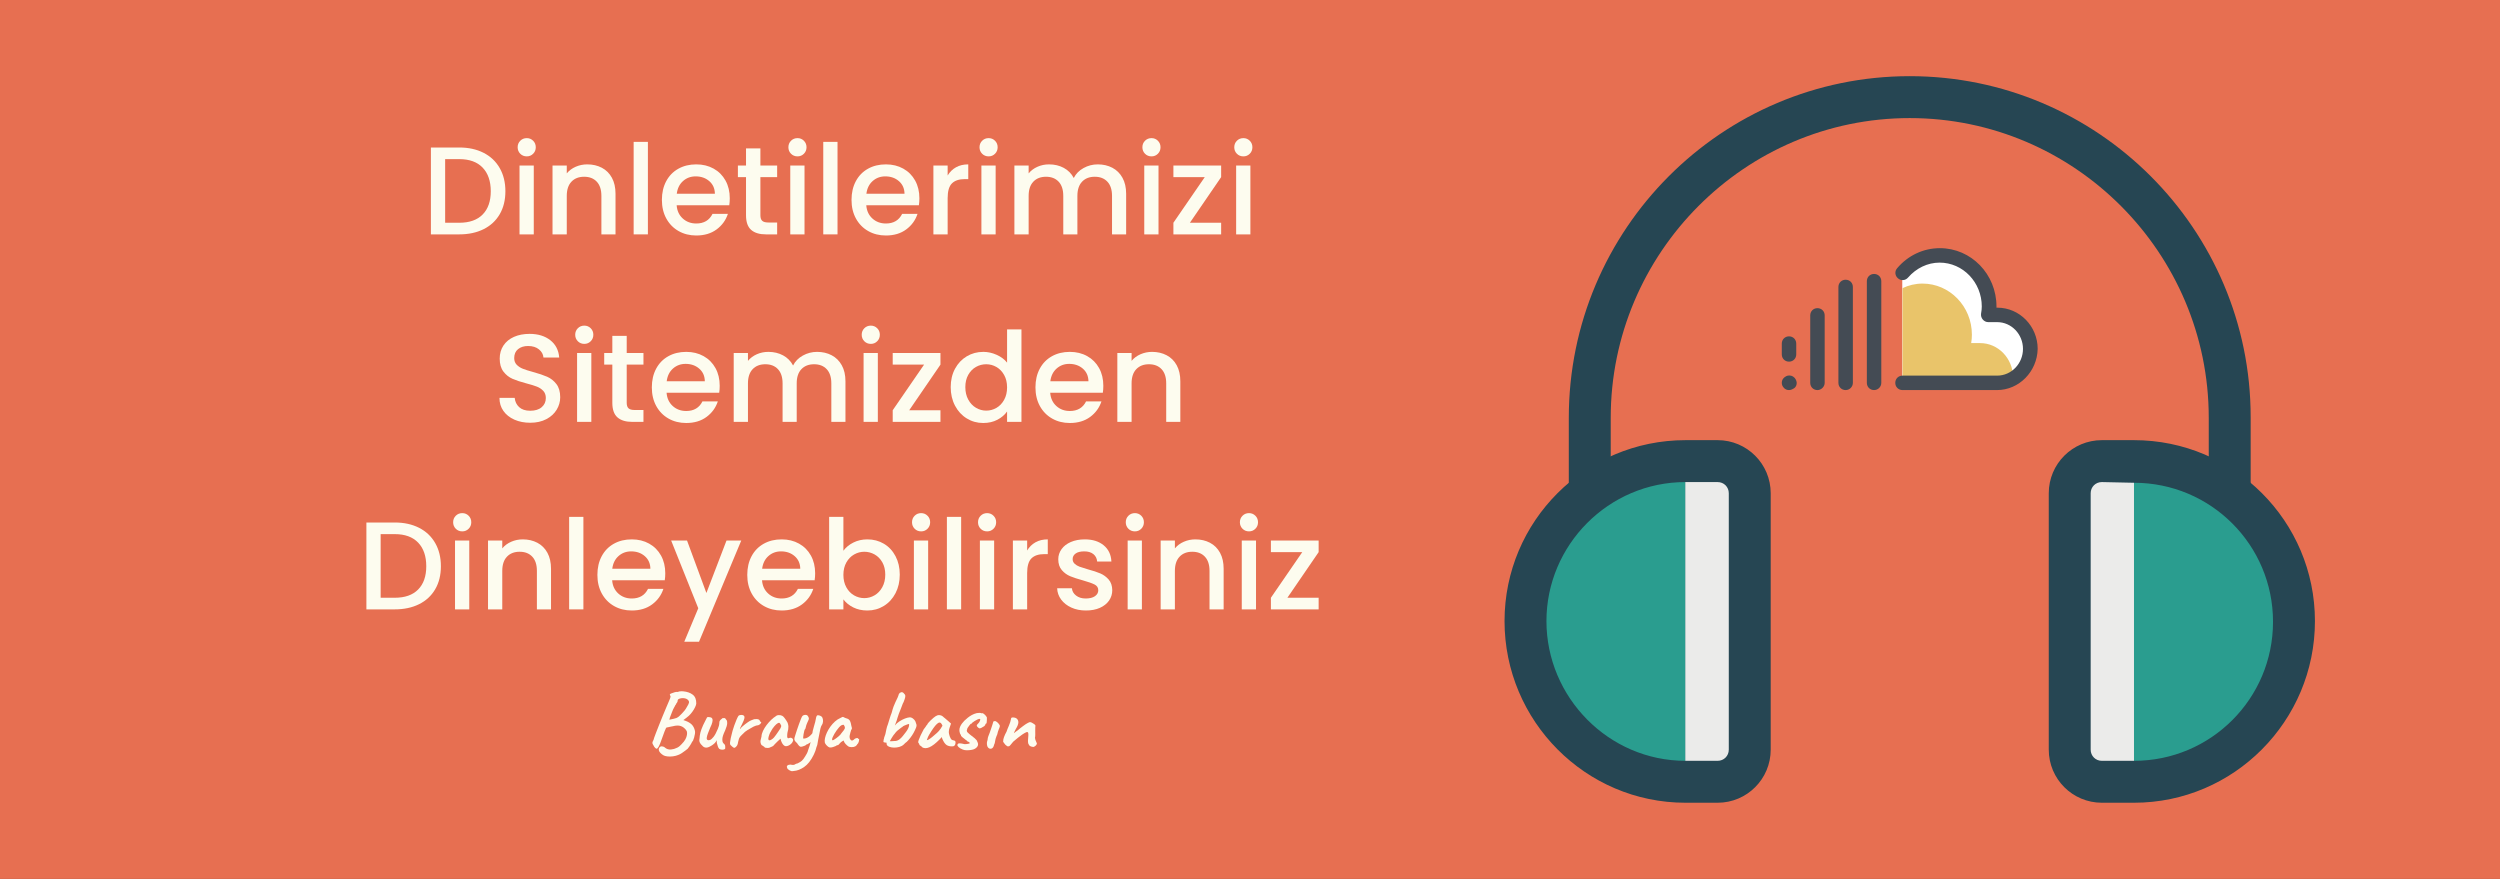 <?xml version="1.0" encoding="UTF-8" standalone="no"?>
<!DOCTYPE svg PUBLIC "-//W3C//DTD SVG 1.1//EN" "http://www.w3.org/Graphics/SVG/1.1/DTD/svg11.dtd">
<!-- Created with Vectornator (http://vectornator.io/) -->
<svg height="100%" stroke-miterlimit="10" style="fill-rule:nonzero;clip-rule:evenodd;stroke-linecap:round;stroke-linejoin:round;" version="1.1" viewBox="0 0 2560 900" width="100%" xml:space="preserve" xmlns="http://www.w3.org/2000/svg" xmlns:xlink="http://www.w3.org/1999/xlink">
<rect x="0" y="0" width="2560" height="900" fill="#333333" stroke="none"/>
<defs/>
<clipPath id="ArtboardFrame">
<rect height="900" width="2560" x="0" y="0"/>
</clipPath>
<g clip-path="url(#ArtboardFrame)" id="Katman-1">
<path d="M1.42109e-14 0L2560 0L2560 900L1.42109e-14 900L1.42109e-14 0Z" fill="#e76f51" fill-rule="nonzero" opacity="1" stroke="none"/>
<g opacity="1">
<g fill="#fdfcef" opacity="1" stroke="none">
<path d="M470.291 151.04C479.763 151.04 488.062 152.853 495.187 156.48C502.313 160.107 507.817 165.312 511.699 172.096C515.582 178.88 517.523 186.795 517.523 195.84C517.523 204.885 515.582 212.736 511.699 219.392C507.817 226.048 502.313 231.147 495.187 234.688C488.062 238.229 479.763 240 470.291 240L441.235 240L441.235 151.04L470.291 151.04ZM470.291 228.096C480.702 228.096 488.681 225.28 494.227 219.648C499.774 214.016 502.547 206.08 502.547 195.84C502.547 185.515 499.774 177.451 494.227 171.648C488.681 165.845 480.702 162.944 470.291 162.944L455.827 162.944L455.827 228.096L470.291 228.096Z"/>
<path d="M539.411 160.128C536.766 160.128 534.547 159.232 532.755 157.44C530.963 155.648 530.067 153.429 530.067 150.784C530.067 148.139 530.963 145.92 532.755 144.128C534.547 142.336 536.766 141.44 539.411 141.44C541.971 141.44 544.147 142.336 545.939 144.128C547.731 145.92 548.627 148.139 548.627 150.784C548.627 153.429 547.731 155.648 545.939 157.44C544.147 159.232 541.971 160.128 539.411 160.128ZM546.579 169.472L546.579 240L531.987 240L531.987 169.472L546.579 169.472Z"/>
<path d="M601.363 168.32C606.91 168.32 611.881 169.472 616.275 171.776C620.67 174.08 624.105 177.493 626.579 182.016C629.054 186.539 630.291 192 630.291 198.4L630.291 240L615.827 240L615.827 200.576C615.827 194.261 614.249 189.419 611.091 186.048C607.934 182.677 603.625 180.992 598.163 180.992C592.702 180.992 588.371 182.677 585.171 186.048C581.971 189.419 580.371 194.261 580.371 200.576L580.371 240L565.779 240L565.779 169.472L580.371 169.472L580.371 177.536C582.761 174.635 585.811 172.373 589.523 170.752C593.235 169.131 597.182 168.32 601.363 168.32Z"/>
<path d="M663.443 145.28L663.443 240L648.851 240L648.851 145.28L663.443 145.28Z"/>
<path d="M747.283 203.008C747.283 205.653 747.113 208.043 746.771 210.176L692.883 210.176C693.31 215.808 695.401 220.331 699.155 223.744C702.91 227.157 707.518 228.864 712.979 228.864C720.83 228.864 726.377 225.579 729.619 219.008L745.363 219.008C743.23 225.493 739.369 230.805 733.779 234.944C728.19 239.083 721.257 241.152 712.979 241.152C706.238 241.152 700.201 239.637 694.867 236.608C689.534 233.579 685.353 229.312 682.323 223.808C679.294 218.304 677.779 211.925 677.779 204.672C677.779 197.419 679.251 191.04 682.195 185.536C685.139 180.032 689.278 175.787 694.611 172.8C699.945 169.813 706.067 168.32 712.979 168.32C719.635 168.32 725.566 169.771 730.771 172.672C735.977 175.573 740.03 179.648 742.931 184.896C745.833 190.144 747.283 196.181 747.283 203.008ZM732.051 198.4C731.966 193.024 730.046 188.715 726.291 185.472C722.537 182.229 717.886 180.608 712.339 180.608C707.305 180.608 702.995 182.208 699.411 185.408C695.827 188.608 693.694 192.939 693.011 198.4L732.051 198.4Z"/>
<path d="M778.643 181.376L778.643 220.416C778.643 223.061 779.262 224.96 780.499 226.112C781.737 227.264 783.849 227.84 786.835 227.84L795.795 227.84L795.795 240L784.275 240C777.705 240 772.67 238.464 769.171 235.392C765.673 232.32 763.923 227.328 763.923 220.416L763.923 181.376L755.603 181.376L755.603 169.472L763.923 169.472L763.923 151.936L778.643 151.936L778.643 169.472L795.795 169.472L795.795 181.376L778.643 181.376Z"/>
<path d="M816.659 160.128C814.014 160.128 811.795 159.232 810.003 157.44C808.211 155.648 807.315 153.429 807.315 150.784C807.315 148.139 808.211 145.92 810.003 144.128C811.795 142.336 814.014 141.44 816.659 141.44C819.219 141.44 821.395 142.336 823.187 144.128C824.979 145.92 825.875 148.139 825.875 150.784C825.875 153.429 824.979 155.648 823.187 157.44C821.395 159.232 819.219 160.128 816.659 160.128ZM823.827 169.472L823.827 240L809.235 240L809.235 169.472L823.827 169.472Z"/>
<path d="M857.619 145.28L857.619 240L843.027 240L843.027 145.28L857.619 145.28Z"/>
<path d="M941.459 203.008C941.459 205.653 941.289 208.043 940.947 210.176L887.059 210.176C887.486 215.808 889.577 220.331 893.331 223.744C897.086 227.157 901.694 228.864 907.155 228.864C915.006 228.864 920.553 225.579 923.795 219.008L939.539 219.008C937.406 225.493 933.545 230.805 927.955 234.944C922.366 239.083 915.433 241.152 907.155 241.152C900.414 241.152 894.377 239.637 889.043 236.608C883.71 233.579 879.529 229.312 876.499 223.808C873.47 218.304 871.955 211.925 871.955 204.672C871.955 197.419 873.427 191.04 876.371 185.536C879.315 180.032 883.454 175.787 888.787 172.8C894.121 169.813 900.243 168.32 907.155 168.32C913.811 168.32 919.742 169.771 924.947 172.672C930.153 175.573 934.206 179.648 937.107 184.896C940.009 190.144 941.459 196.181 941.459 203.008ZM926.227 198.4C926.142 193.024 924.222 188.715 920.467 185.472C916.713 182.229 912.062 180.608 906.515 180.608C901.481 180.608 897.171 182.208 893.587 185.408C890.003 188.608 887.87 192.939 887.187 198.4L926.227 198.4Z"/>
<path d="M970.387 179.712C972.521 176.128 975.358 173.333 978.899 171.328C982.441 169.323 986.643 168.32 991.507 168.32L991.507 183.424L987.795 183.424C982.078 183.424 977.747 184.875 974.803 187.776C971.859 190.677 970.387 195.712 970.387 202.88L970.387 240L955.795 240L955.795 169.472L970.387 169.472L970.387 179.712Z"/>
<path d="M1012.37 160.128C1009.73 160.128 1007.51 159.232 1005.72 157.44C1003.92 155.648 1003.03 153.429 1003.03 150.784C1003.03 148.139 1003.92 145.92 1005.72 144.128C1007.51 142.336 1009.73 141.44 1012.37 141.44C1014.93 141.44 1017.11 142.336 1018.9 144.128C1020.69 145.92 1021.59 148.139 1021.59 150.784C1021.59 153.429 1020.69 155.648 1018.9 157.44C1017.11 159.232 1014.93 160.128 1012.37 160.128ZM1019.54 169.472L1019.54 240L1004.95 240L1004.95 169.472L1019.54 169.472Z"/>
<path d="M1124.12 168.32C1129.66 168.32 1134.63 169.472 1139.03 171.776C1143.42 174.08 1146.88 177.493 1149.4 182.016C1151.91 186.539 1153.17 192 1153.17 198.4L1153.17 240L1138.71 240L1138.71 200.576C1138.71 194.261 1137.13 189.419 1133.97 186.048C1130.81 182.677 1126.5 180.992 1121.04 180.992C1115.58 180.992 1111.25 182.677 1108.05 186.048C1104.85 189.419 1103.25 194.261 1103.25 200.576L1103.25 240L1088.79 240L1088.79 200.576C1088.79 194.261 1087.21 189.419 1084.05 186.048C1080.89 182.677 1076.58 180.992 1071.12 180.992C1065.66 180.992 1061.33 182.677 1058.13 186.048C1054.93 189.419 1053.33 194.261 1053.33 200.576L1053.33 240L1038.74 240L1038.74 169.472L1053.33 169.472L1053.33 177.536C1055.72 174.635 1058.75 172.373 1062.42 170.752C1066.09 169.131 1070.01 168.32 1074.2 168.32C1079.83 168.32 1084.86 169.515 1089.3 171.904C1093.74 174.293 1097.15 177.749 1099.54 182.272C1101.67 178.005 1105 174.613 1109.52 172.096C1114.05 169.579 1118.91 168.32 1124.12 168.32Z"/>
<path d="M1179.16 160.128C1176.51 160.128 1174.29 159.232 1172.5 157.44C1170.71 155.648 1169.81 153.429 1169.81 150.784C1169.81 148.139 1170.71 145.92 1172.5 144.128C1174.29 142.336 1176.51 141.44 1179.16 141.44C1181.72 141.44 1183.89 142.336 1185.68 144.128C1187.48 145.92 1188.37 148.139 1188.37 150.784C1188.37 153.429 1187.48 155.648 1185.68 157.44C1183.89 159.232 1181.72 160.128 1179.16 160.128ZM1186.32 169.472L1186.32 240L1171.73 240L1171.73 169.472L1186.32 169.472Z"/>
<path d="M1218.45 228.096L1250.45 228.096L1250.45 240L1201.56 240L1201.56 228.096L1233.68 181.376L1201.56 181.376L1201.56 169.472L1250.45 169.472L1250.45 181.376L1218.45 228.096Z"/>
<path d="M1273.24 160.128C1270.59 160.128 1268.37 159.232 1266.58 157.44C1264.79 155.648 1263.89 153.429 1263.89 150.784C1263.89 148.139 1264.79 145.92 1266.58 144.128C1268.37 142.336 1270.59 141.44 1273.24 141.44C1275.8 141.44 1277.97 142.336 1279.76 144.128C1281.56 145.92 1282.45 148.139 1282.45 150.784C1282.45 153.429 1281.56 155.648 1279.76 157.44C1277.97 159.232 1275.8 160.128 1273.24 160.128ZM1280.4 169.472L1280.4 240L1265.81 240L1265.81 169.472L1280.4 169.472Z"/>
<path d="M542.931 432.896C536.958 432.896 531.582 431.851 526.803 429.76C522.025 427.669 518.27 424.704 515.539 420.864C512.809 417.024 511.443 412.544 511.443 407.424L527.059 407.424C527.401 411.264 528.915 414.421 531.603 416.896C534.291 419.371 538.067 420.608 542.931 420.608C547.966 420.608 551.891 419.392 554.707 416.96C557.523 414.528 558.931 411.392 558.931 407.552C558.931 404.565 558.057 402.133 556.307 400.256C554.558 398.379 552.382 396.928 549.779 395.904C547.177 394.88 543.571 393.771 538.963 392.576C533.161 391.04 528.446 389.483 524.819 387.904C521.193 386.325 518.099 383.872 515.539 380.544C512.979 377.216 511.699 372.779 511.699 367.232C511.699 362.112 512.979 357.632 515.539 353.792C518.099 349.952 521.683 347.008 526.291 344.96C530.899 342.912 536.233 341.888 542.291 341.888C550.91 341.888 557.971 344.043 563.475 348.352C568.979 352.661 572.03 358.571 572.627 366.08L556.499 366.08C556.243 362.837 554.707 360.064 551.891 357.76C549.075 355.456 545.363 354.304 540.755 354.304C536.574 354.304 533.161 355.371 530.515 357.504C527.87 359.637 526.547 362.709 526.547 366.72C526.547 369.451 527.379 371.691 529.043 373.44C530.707 375.189 532.819 376.576 535.379 377.6C537.939 378.624 541.438 379.733 545.875 380.928C551.763 382.549 556.563 384.171 560.275 385.792C563.987 387.413 567.145 389.909 569.747 393.28C572.35 396.651 573.651 401.152 573.651 406.784C573.651 411.307 572.435 415.573 570.003 419.584C567.571 423.595 564.03 426.816 559.379 429.248C554.729 431.68 549.246 432.896 542.931 432.896Z"/>
<path d="M598.355 352.128C595.71 352.128 593.491 351.232 591.699 349.44C589.907 347.648 589.011 345.429 589.011 342.784C589.011 340.139 589.907 337.92 591.699 336.128C593.491 334.336 595.71 333.44 598.355 333.44C600.915 333.44 603.091 334.336 604.883 336.128C606.675 337.92 607.571 340.139 607.571 342.784C607.571 345.429 606.675 347.648 604.883 349.44C603.091 351.232 600.915 352.128 598.355 352.128ZM605.523 361.472L605.523 432L590.931 432L590.931 361.472L605.523 361.472Z"/>
<path d="M641.747 373.376L641.747 412.416C641.747 415.061 642.366 416.96 643.603 418.112C644.841 419.264 646.953 419.84 649.939 419.84L658.899 419.84L658.899 432L647.379 432C640.809 432 635.774 430.464 632.275 427.392C628.777 424.32 627.027 419.328 627.027 412.416L627.027 373.376L618.707 373.376L618.707 361.472L627.027 361.472L627.027 343.936L641.747 343.936L641.747 361.472L658.899 361.472L658.899 373.376L641.747 373.376Z"/>
<path d="M736.979 395.008C736.979 397.653 736.809 400.043 736.467 402.176L682.579 402.176C683.006 407.808 685.097 412.331 688.851 415.744C692.606 419.157 697.214 420.864 702.675 420.864C710.526 420.864 716.073 417.579 719.315 411.008L735.059 411.008C732.926 417.493 729.065 422.805 723.475 426.944C717.886 431.083 710.953 433.152 702.675 433.152C695.934 433.152 689.897 431.637 684.563 428.608C679.23 425.579 675.049 421.312 672.019 415.808C668.99 410.304 667.475 403.925 667.475 396.672C667.475 389.419 668.947 383.04 671.891 377.536C674.835 372.032 678.974 367.787 684.307 364.8C689.641 361.813 695.763 360.32 702.675 360.32C709.331 360.32 715.262 361.771 720.467 364.672C725.673 367.573 729.726 371.648 732.627 376.896C735.529 382.144 736.979 388.181 736.979 395.008ZM721.747 390.4C721.662 385.024 719.742 380.715 715.987 377.472C712.233 374.229 707.582 372.608 702.035 372.608C697.001 372.608 692.691 374.208 689.107 377.408C685.523 380.608 683.39 384.939 682.707 390.4L721.747 390.4Z"/>
<path d="M836.691 360.32C842.238 360.32 847.209 361.472 851.603 363.776C855.998 366.08 859.454 369.493 861.971 374.016C864.489 378.539 865.747 384 865.747 390.4L865.747 432L851.283 432L851.283 392.576C851.283 386.261 849.705 381.419 846.547 378.048C843.39 374.677 839.081 372.992 833.619 372.992C828.158 372.992 823.827 374.677 820.627 378.048C817.427 381.419 815.827 386.261 815.827 392.576L815.827 432L801.363 432L801.363 392.576C801.363 386.261 799.785 381.419 796.627 378.048C793.47 374.677 789.161 372.992 783.699 372.992C778.238 372.992 773.907 374.677 770.707 378.048C767.507 381.419 765.907 386.261 765.907 392.576L765.907 432L751.315 432L751.315 361.472L765.907 361.472L765.907 369.536C768.297 366.635 771.326 364.373 774.995 362.752C778.665 361.131 782.59 360.32 786.771 360.32C792.403 360.32 797.438 361.515 801.875 363.904C806.313 366.293 809.726 369.749 812.115 374.272C814.249 370.005 817.577 366.613 822.099 364.096C826.622 361.579 831.486 360.32 836.691 360.32Z"/>
<path d="M891.731 352.128C889.086 352.128 886.867 351.232 885.075 349.44C883.283 347.648 882.387 345.429 882.387 342.784C882.387 340.139 883.283 337.92 885.075 336.128C886.867 334.336 889.086 333.44 891.731 333.44C894.291 333.44 896.467 334.336 898.259 336.128C900.051 337.92 900.947 340.139 900.947 342.784C900.947 345.429 900.051 347.648 898.259 349.44C896.467 351.232 894.291 352.128 891.731 352.128ZM898.899 361.472L898.899 432L884.307 432L884.307 361.472L898.899 361.472Z"/>
<path d="M931.027 420.096L963.027 420.096L963.027 432L914.131 432L914.131 420.096L946.259 373.376L914.131 373.376L914.131 361.472L963.027 361.472L963.027 373.376L931.027 420.096Z"/>
<path d="M973.523 396.416C973.523 389.333 974.995 383.061 977.939 377.6C980.883 372.139 984.894 367.893 989.971 364.864C995.049 361.835 1000.7 360.32 1006.93 360.32C1011.54 360.32 1016.08 361.323 1020.56 363.328C1025.04 365.333 1028.61 368 1031.25 371.328L1031.25 337.28L1045.97 337.28L1045.97 432L1031.25 432L1031.25 421.376C1028.86 424.789 1025.56 427.605 1021.33 429.824C1017.11 432.043 1012.26 433.152 1006.8 433.152C1000.66 433.152 995.049 431.595 989.971 428.48C984.894 425.365 980.883 421.013 977.939 415.424C974.995 409.835 973.523 403.499 973.523 396.416ZM1031.25 396.672C1031.25 391.808 1030.25 387.584 1028.24 384C1026.24 380.416 1023.61 377.685 1020.37 375.808C1017.13 373.931 1013.63 372.992 1009.88 372.992C1006.12 372.992 1002.62 373.909 999.379 375.744C996.137 377.579 993.513 380.267 991.507 383.808C989.502 387.349 988.499 391.552 988.499 396.416C988.499 401.28 989.502 405.547 991.507 409.216C993.513 412.885 996.158 415.68 999.443 417.6C1002.73 419.52 1006.21 420.48 1009.88 420.48C1013.63 420.48 1017.13 419.541 1020.37 417.664C1023.61 415.787 1026.24 413.035 1028.24 409.408C1030.25 405.781 1031.25 401.536 1031.25 396.672Z"/>
<path d="M1129.81 395.008C1129.81 397.653 1129.64 400.043 1129.3 402.176L1075.41 402.176C1075.84 407.808 1077.93 412.331 1081.68 415.744C1085.44 419.157 1090.05 420.864 1095.51 420.864C1103.36 420.864 1108.9 417.579 1112.15 411.008L1127.89 411.008C1125.76 417.493 1121.9 422.805 1116.31 426.944C1110.72 431.083 1103.78 433.152 1095.51 433.152C1088.77 433.152 1082.73 431.637 1077.4 428.608C1072.06 425.579 1067.88 421.312 1064.85 415.808C1061.82 410.304 1060.31 403.925 1060.31 396.672C1060.31 389.419 1061.78 383.04 1064.72 377.536C1067.67 372.032 1071.81 367.787 1077.14 364.8C1082.47 361.813 1088.6 360.32 1095.51 360.32C1102.16 360.32 1108.09 361.771 1113.3 364.672C1118.5 367.573 1122.56 371.648 1125.46 376.896C1128.36 382.144 1129.81 388.181 1129.81 395.008ZM1114.58 390.4C1114.49 385.024 1112.57 380.715 1108.82 377.472C1105.06 374.229 1100.41 372.608 1094.87 372.608C1089.83 372.608 1085.52 374.208 1081.94 377.408C1078.36 380.608 1076.22 384.939 1075.54 390.4L1114.58 390.4Z"/>
<path d="M1179.73 360.32C1185.28 360.32 1190.25 361.472 1194.64 363.776C1199.04 366.08 1202.47 369.493 1204.95 374.016C1207.42 378.539 1208.66 384 1208.66 390.4L1208.66 432L1194.2 432L1194.2 392.576C1194.2 386.261 1192.62 381.419 1189.46 378.048C1186.3 374.677 1181.99 372.992 1176.53 372.992C1171.07 372.992 1166.74 374.677 1163.54 378.048C1160.34 381.419 1158.74 386.261 1158.74 392.576L1158.74 432L1144.15 432L1144.15 361.472L1158.74 361.472L1158.74 369.536C1161.13 366.635 1164.18 364.373 1167.89 362.752C1171.6 361.131 1175.55 360.32 1179.73 360.32Z"/>
<path d="M404.243 535.04C413.715 535.04 422.014 536.853 429.139 540.48C436.265 544.107 441.769 549.312 445.651 556.096C449.534 562.88 451.475 570.795 451.475 579.84C451.475 588.885 449.534 596.736 445.651 603.392C441.769 610.048 436.265 615.147 429.139 618.688C422.014 622.229 413.715 624 404.243 624L375.187 624L375.187 535.04L404.243 535.04ZM404.243 612.096C414.654 612.096 422.633 609.28 428.179 603.648C433.726 598.016 436.499 590.08 436.499 579.84C436.499 569.515 433.726 561.451 428.179 555.648C422.633 549.845 414.654 546.944 404.243 546.944L389.779 546.944L389.779 612.096L404.243 612.096Z"/>
<path d="M473.363 544.128C470.718 544.128 468.499 543.232 466.707 541.44C464.915 539.648 464.019 537.429 464.019 534.784C464.019 532.139 464.915 529.92 466.707 528.128C468.499 526.336 470.718 525.44 473.363 525.44C475.923 525.44 478.099 526.336 479.891 528.128C481.683 529.92 482.579 532.139 482.579 534.784C482.579 537.429 481.683 539.648 479.891 541.44C478.099 543.232 475.923 544.128 473.363 544.128ZM480.531 553.472L480.531 624L465.939 624L465.939 553.472L480.531 553.472Z"/>
<path d="M535.315 552.32C540.862 552.32 545.833 553.472 550.227 555.776C554.622 558.08 558.057 561.493 560.531 566.016C563.006 570.539 564.243 576 564.243 582.4L564.243 624L549.779 624L549.779 584.576C549.779 578.261 548.201 573.419 545.043 570.048C541.886 566.677 537.577 564.992 532.115 564.992C526.654 564.992 522.323 566.677 519.123 570.048C515.923 573.419 514.323 578.261 514.323 584.576L514.323 624L499.731 624L499.731 553.472L514.323 553.472L514.323 561.536C516.713 558.635 519.763 556.373 523.475 554.752C527.187 553.131 531.134 552.32 535.315 552.32Z"/>
<path d="M597.395 529.28L597.395 624L582.803 624L582.803 529.28L597.395 529.28Z"/>
<path d="M681.235 587.008C681.235 589.653 681.065 592.043 680.723 594.176L626.835 594.176C627.262 599.808 629.353 604.331 633.107 607.744C636.862 611.157 641.47 612.864 646.931 612.864C654.782 612.864 660.329 609.579 663.571 603.008L679.315 603.008C677.182 609.493 673.321 614.805 667.731 618.944C662.142 623.083 655.209 625.152 646.931 625.152C640.19 625.152 634.153 623.637 628.819 620.608C623.486 617.579 619.305 613.312 616.275 607.808C613.246 602.304 611.731 595.925 611.731 588.672C611.731 581.419 613.203 575.04 616.147 569.536C619.091 564.032 623.23 559.787 628.563 556.8C633.897 553.813 640.019 552.32 646.931 552.32C653.587 552.32 659.518 553.771 664.723 556.672C669.929 559.573 673.982 563.648 676.883 568.896C679.785 574.144 681.235 580.181 681.235 587.008ZM666.003 582.4C665.918 577.024 663.998 572.715 660.243 569.472C656.489 566.229 651.838 564.608 646.291 564.608C641.257 564.608 636.947 566.208 633.363 569.408C629.779 572.608 627.646 576.939 626.963 582.4L666.003 582.4Z"/>
<path d="M759.059 553.472L715.795 657.152L700.691 657.152L715.027 622.848L687.251 553.472L703.507 553.472L723.347 607.232L743.955 553.472L759.059 553.472Z"/>
<path d="M834.707 587.008C834.707 589.653 834.537 592.043 834.195 594.176L780.307 594.176C780.734 599.808 782.825 604.331 786.579 607.744C790.334 611.157 794.942 612.864 800.403 612.864C808.254 612.864 813.801 609.579 817.043 603.008L832.787 603.008C830.654 609.493 826.793 614.805 821.203 618.944C815.614 623.083 808.681 625.152 800.403 625.152C793.662 625.152 787.625 623.637 782.291 620.608C776.958 617.579 772.777 613.312 769.747 607.808C766.718 602.304 765.203 595.925 765.203 588.672C765.203 581.419 766.675 575.04 769.619 569.536C772.563 564.032 776.702 559.787 782.035 556.8C787.369 553.813 793.491 552.32 800.403 552.32C807.059 552.32 812.99 553.771 818.195 556.672C823.401 559.573 827.454 563.648 830.355 568.896C833.257 574.144 834.707 580.181 834.707 587.008ZM819.475 582.4C819.39 577.024 817.47 572.715 813.715 569.472C809.961 566.229 805.31 564.608 799.763 564.608C794.729 564.608 790.419 566.208 786.835 569.408C783.251 572.608 781.118 576.939 780.435 582.4L819.475 582.4Z"/>
<path d="M863.635 563.968C866.11 560.555 869.502 557.76 873.811 555.584C878.121 553.408 882.921 552.32 888.211 552.32C894.441 552.32 900.073 553.813 905.107 556.8C910.142 559.787 914.11 564.032 917.011 569.536C919.913 575.04 921.363 581.333 921.363 588.416C921.363 595.499 919.913 601.835 917.011 607.424C914.11 613.013 910.121 617.365 905.043 620.48C899.966 623.595 894.355 625.152 888.211 625.152C882.75 625.152 877.907 624.085 873.683 621.952C869.459 619.819 866.11 617.088 863.635 613.76L863.635 624L849.043 624L849.043 529.28L863.635 529.28L863.635 563.968ZM906.515 588.416C906.515 583.552 905.513 579.349 903.507 575.808C901.502 572.267 898.857 569.579 895.571 567.744C892.286 565.909 888.766 564.992 885.011 564.992C881.342 564.992 877.865 565.931 874.579 567.808C871.294 569.685 868.649 572.416 866.643 576C864.638 579.584 863.635 583.808 863.635 588.672C863.635 593.536 864.638 597.781 866.643 601.408C868.649 605.035 871.294 607.787 874.579 609.664C877.865 611.541 881.342 612.48 885.011 612.48C888.766 612.48 892.286 611.52 895.571 609.6C898.857 607.68 901.502 604.885 903.507 601.216C905.513 597.547 906.515 593.28 906.515 588.416Z"/>
<path d="M943.251 544.128C940.606 544.128 938.387 543.232 936.595 541.44C934.803 539.648 933.907 537.429 933.907 534.784C933.907 532.139 934.803 529.92 936.595 528.128C938.387 526.336 940.606 525.44 943.251 525.44C945.811 525.44 947.987 526.336 949.779 528.128C951.571 529.92 952.467 532.139 952.467 534.784C952.467 537.429 951.571 539.648 949.779 541.44C947.987 543.232 945.811 544.128 943.251 544.128ZM950.419 553.472L950.419 624L935.827 624L935.827 553.472L950.419 553.472Z"/>
<path d="M984.211 529.28L984.211 624L969.619 624L969.619 529.28L984.211 529.28Z"/>
<path d="M1010.84 544.128C1008.19 544.128 1005.97 543.232 1004.18 541.44C1002.39 539.648 1001.49 537.429 1001.49 534.784C1001.49 532.139 1002.39 529.92 1004.18 528.128C1005.97 526.336 1008.19 525.44 1010.84 525.44C1013.4 525.44 1015.57 526.336 1017.36 528.128C1019.16 529.92 1020.05 532.139 1020.05 534.784C1020.05 537.429 1019.16 539.648 1017.36 541.44C1015.57 543.232 1013.4 544.128 1010.84 544.128ZM1018 553.472L1018 624L1003.41 624L1003.41 553.472L1018 553.472Z"/>
<path d="M1051.8 563.712C1053.93 560.128 1056.77 557.333 1060.31 555.328C1063.85 553.323 1068.05 552.32 1072.92 552.32L1072.92 567.424L1069.2 567.424C1063.49 567.424 1059.16 568.875 1056.21 571.776C1053.27 574.677 1051.8 579.712 1051.8 586.88L1051.8 624L1037.2 624L1037.2 553.472L1051.8 553.472L1051.8 563.712Z"/>
<path d="M1111.96 625.152C1106.41 625.152 1101.44 624.149 1097.04 622.144C1092.65 620.139 1089.17 617.408 1086.61 613.952C1084.05 610.496 1082.69 606.635 1082.52 602.368L1097.62 602.368C1097.88 605.355 1099.3 607.851 1101.91 609.856C1104.51 611.861 1107.77 612.864 1111.7 612.864C1115.8 612.864 1118.97 612.075 1121.24 610.496C1123.5 608.917 1124.63 606.891 1124.63 604.416C1124.63 601.771 1123.37 599.808 1120.85 598.528C1118.33 597.248 1114.34 595.84 1108.88 594.304C1103.59 592.853 1099.28 591.445 1095.96 590.08C1092.63 588.715 1089.75 586.624 1087.32 583.808C1084.88 580.992 1083.67 577.28 1083.67 572.672C1083.67 568.917 1084.78 565.483 1087 562.368C1089.21 559.253 1092.39 556.8 1096.53 555.008C1100.67 553.216 1105.43 552.32 1110.8 552.32C1118.82 552.32 1125.29 554.347 1130.2 558.4C1135.1 562.453 1137.73 567.979 1138.07 574.976L1123.48 574.976C1123.22 571.819 1121.94 569.301 1119.64 567.424C1117.33 565.547 1114.22 564.608 1110.29 564.608C1106.45 564.608 1103.51 565.333 1101.46 566.784C1099.41 568.235 1098.39 570.155 1098.39 572.544C1098.39 574.421 1099.07 576 1100.44 577.28C1101.8 578.56 1103.46 579.563 1105.43 580.288C1107.39 581.013 1110.29 581.931 1114.13 583.04C1119.25 584.405 1123.45 585.792 1126.74 587.2C1130.02 588.608 1132.86 590.677 1135.25 593.408C1137.64 596.139 1138.88 599.765 1138.96 604.288C1138.96 608.299 1137.85 611.883 1135.64 615.04C1133.42 618.197 1130.28 620.672 1126.23 622.464C1122.17 624.256 1117.42 625.152 1111.96 625.152Z"/>
<path d="M1162.13 544.128C1159.49 544.128 1157.27 543.232 1155.48 541.44C1153.68 539.648 1152.79 537.429 1152.79 534.784C1152.79 532.139 1153.68 529.92 1155.48 528.128C1157.27 526.336 1159.49 525.44 1162.13 525.44C1164.69 525.44 1166.87 526.336 1168.66 528.128C1170.45 529.92 1171.35 532.139 1171.35 534.784C1171.35 537.429 1170.45 539.648 1168.66 541.44C1166.87 543.232 1164.69 544.128 1162.13 544.128ZM1169.3 553.472L1169.3 624L1154.71 624L1154.71 553.472L1169.3 553.472Z"/>
<path d="M1224.08 552.32C1229.63 552.32 1234.6 553.472 1239 555.776C1243.39 558.08 1246.82 561.493 1249.3 566.016C1251.77 570.539 1253.01 576 1253.01 582.4L1253.01 624L1238.55 624L1238.55 584.576C1238.55 578.261 1236.97 573.419 1233.81 570.048C1230.65 566.677 1226.34 564.992 1220.88 564.992C1215.42 564.992 1211.09 566.677 1207.89 570.048C1204.69 573.419 1203.09 578.261 1203.09 584.576L1203.09 624L1188.5 624L1188.5 553.472L1203.09 553.472L1203.09 561.536C1205.48 558.635 1208.53 556.373 1212.24 554.752C1215.96 553.131 1219.9 552.32 1224.08 552.32Z"/>
<path d="M1279 544.128C1276.35 544.128 1274.13 543.232 1272.34 541.44C1270.55 539.648 1269.65 537.429 1269.65 534.784C1269.65 532.139 1270.55 529.92 1272.34 528.128C1274.13 526.336 1276.35 525.44 1279 525.44C1281.56 525.44 1283.73 526.336 1285.52 528.128C1287.32 529.92 1288.21 532.139 1288.21 534.784C1288.21 537.429 1287.32 539.648 1285.52 541.44C1283.73 543.232 1281.56 544.128 1279 544.128ZM1286.16 553.472L1286.16 624L1271.57 624L1271.57 553.472L1286.16 553.472Z"/>
<path d="M1318.29 612.096L1350.29 612.096L1350.29 624L1301.4 624L1301.4 612.096L1333.52 565.376L1301.4 565.376L1301.4 553.472L1350.29 553.472L1350.29 565.376L1318.29 612.096Z"/>
</g>
<g fill="#fdfcef" opacity="1" stroke="none">
<path d="M679.117 773.301C676.608 771.667 675.135 770.034 674.697 768.4C674.26 766.767 674.829 765.454 676.404 764.462C676.754 764.229 677.439 764.2 678.46 764.375C679.481 764.55 680.254 764.9 680.779 765.425C681.946 766.475 683.273 767.131 684.761 767.394C686.248 767.656 688.071 767.496 690.23 766.912C692.68 766.154 694.562 765.206 695.874 764.069C697.187 762.931 698.66 761.37 700.293 759.387C701.518 757.812 702.379 756.266 702.875 754.749C703.371 753.232 703.604 751.847 703.575 750.592C703.546 749.338 703.239 748.39 702.656 747.748C701.198 745.707 699.389 744.292 697.231 743.504C695.072 742.717 692.243 742.79 688.742 743.723C688.334 743.781 687.721 743.898 686.905 744.073C686.088 744.248 685.359 744.409 684.717 744.554C684.075 744.7 683.725 744.773 683.667 744.773C683.259 744.89 682.938 744.948 682.704 744.948C682.471 744.948 682.194 745.225 681.873 745.779C681.552 746.334 681.071 747.471 680.429 749.192C679.787 750.913 678.825 753.553 677.541 757.112C676.316 760.67 675.281 763.193 674.435 764.681C673.589 766.169 672.845 766.84 672.203 766.694C671.562 766.548 670.833 765.921 670.016 764.812C669.549 763.996 669.039 763.091 668.484 762.1C667.93 761.108 667.945 760.087 668.528 759.037C668.82 758.512 669.053 758.031 669.228 757.593C669.403 757.155 669.637 756.382 669.928 755.274C670.22 754.399 670.789 752.868 671.635 750.68C672.481 748.492 673.487 745.925 674.654 742.979C675.82 740.033 677.046 736.985 678.329 733.835C679.612 730.684 680.852 727.709 682.048 724.909C683.244 722.109 684.25 719.746 685.067 717.821C685.884 716.012 686.38 714.7 686.555 713.883C686.73 713.066 686.671 712.629 686.38 712.57C686.38 712.279 686.292 712.002 686.117 711.739C685.942 711.477 685.884 711.229 685.942 710.995C685.942 710.762 686.453 710.441 687.474 710.033C688.494 709.624 689.588 709.245 690.755 708.895C691.922 708.545 692.768 708.428 693.293 708.545C693.584 708.545 693.934 708.531 694.343 708.501C694.751 708.472 694.955 708.341 694.955 708.108C695.13 708.108 695.685 708.049 696.618 707.933C697.551 707.816 698.572 707.816 699.681 707.933C703.589 708.283 706.798 709.406 709.307 711.302C711.815 713.198 713.04 716.217 712.982 720.359C712.924 721.35 712.515 722.634 711.757 724.209C710.998 725.784 710.05 727.359 708.913 728.934C707.775 730.509 706.565 731.88 705.281 733.047C704.523 733.689 703.721 734.345 702.875 735.016C702.029 735.687 701.3 736.241 700.687 736.679C700.075 737.116 699.768 737.335 699.768 737.335C699.768 737.335 700.002 737.423 700.468 737.598C700.935 737.773 701.431 737.948 701.956 738.123C704.64 739.114 706.754 740.369 708.3 741.885C709.846 743.402 710.94 745.502 711.582 748.186C711.815 749.061 711.83 750.14 711.626 751.424C711.421 752.707 711.144 753.976 710.794 755.23C710.444 756.485 710.065 757.549 709.657 758.424C709.248 758.833 708.927 759.256 708.694 759.693C708.461 760.131 708.344 760.349 708.344 760.349C708.344 760.466 708.111 760.918 707.644 761.706C707.177 762.493 706.623 763.354 705.981 764.287C705.34 765.221 704.727 766.037 704.144 766.737C703.56 767.204 702.729 767.86 701.65 768.706C700.57 769.552 699.404 770.384 698.149 771.2C696.895 772.017 695.714 772.63 694.605 773.038C692.972 773.738 691.149 774.219 689.136 774.482C687.123 774.744 685.213 774.774 683.404 774.569C681.596 774.365 680.167 773.942 679.117 773.301ZM685.417 736.985C685.417 736.985 685.898 736.883 686.861 736.679C687.824 736.475 688.888 736.241 690.055 735.979C691.222 735.716 692.097 735.468 692.68 735.235C692.972 735.06 693.395 734.826 693.949 734.535C694.503 734.243 695.072 733.806 695.655 733.222C696.472 732.464 697.347 731.603 698.281 730.641C699.214 729.678 700.133 728.643 701.037 727.534C701.941 726.426 702.714 725.23 703.356 723.946C704.698 721.846 705.427 720.329 705.544 719.396C705.66 718.463 705.34 717.617 704.581 716.858C704.056 716.217 703.327 715.735 702.394 715.414C701.46 715.094 700.454 714.919 699.375 714.889C698.295 714.86 697.26 714.991 696.268 715.283C695.51 715.517 694.926 715.794 694.518 716.115C694.109 716.435 693.905 716.917 693.905 717.558C693.905 718.083 693.745 718.623 693.424 719.177C693.103 719.731 692.797 720.154 692.505 720.446C692.447 720.854 692.257 721.248 691.936 721.627C691.616 722.007 691.455 722.196 691.455 722.196C691.455 722.43 691.09 723.144 690.361 724.34C689.632 725.536 688.859 727.243 688.042 729.459C686.992 731.968 686.292 733.776 685.942 734.885C685.592 735.993 685.417 736.693 685.417 736.985Z"/>
<path d="M736.521 766.825C735.938 766.242 735.471 765.439 735.121 764.419C734.771 763.398 734.421 762.216 734.071 760.874C733.954 760.408 733.911 759.883 733.94 759.299C733.969 758.716 733.954 758.249 733.896 757.899C733.721 758.308 733.444 758.833 733.065 759.474C732.686 760.116 732.321 760.583 731.971 760.874C731.738 761.108 731.213 761.56 730.396 762.231C729.579 762.902 728.762 763.441 727.946 763.85C726.02 765.075 724.314 765.644 722.826 765.556C721.339 765.469 720.041 764.725 718.932 763.325C717.999 762.566 717.241 761.604 716.657 760.437C716.074 759.27 715.957 757.87 716.307 756.237C716.424 754.195 716.716 752.197 717.182 750.242C717.649 748.288 718.612 745.677 720.07 742.41C721.295 740.019 722.229 738.152 722.87 736.81C723.512 735.468 723.92 734.681 724.095 734.447C724.97 734.156 726.05 734.17 727.333 734.491C728.617 734.812 729.317 735.381 729.433 736.197C729.783 736.781 729.783 737.875 729.433 739.479C729.083 741.083 728.383 742.906 727.333 744.948C726.516 746.932 725.743 748.857 725.014 750.724C724.285 752.59 723.847 754.166 723.702 755.449C723.556 756.732 723.891 757.52 724.708 757.812C725.233 758.103 726.006 758.074 727.027 757.724C728.048 757.374 729.258 756.324 730.658 754.574C732.058 752.824 733.546 750.053 735.121 746.261C735.588 745.094 735.938 744.059 736.171 743.154C736.405 742.25 736.551 741.244 736.609 740.135C736.492 739.435 736.682 738.706 737.178 737.948C737.674 737.189 738.272 736.606 738.972 736.197C739.205 735.906 739.526 735.629 739.934 735.366C740.343 735.104 740.605 735.118 740.722 735.41L742.122 735.322C742.355 735.264 742.618 735.497 742.909 736.022C743.201 736.547 743.493 736.927 743.784 737.16C744.426 737.685 744.718 738.823 744.66 740.573C744.601 742.323 743.901 744.773 742.559 747.923C741.451 750.315 740.707 752.124 740.328 753.349C739.949 754.574 739.73 755.77 739.672 756.937C739.672 757.987 739.759 758.876 739.934 759.606C740.109 760.335 740.634 761.079 741.509 761.837C742.151 762.245 742.516 762.931 742.603 763.893C742.691 764.856 742.705 765.687 742.647 766.387C742.53 766.912 742.078 767.277 741.291 767.481C740.503 767.685 739.657 767.729 738.753 767.613C737.849 767.496 737.105 767.233 736.521 766.825Z"/>
<path d="M749.91 764.637C749.385 764.229 748.816 763.704 748.204 763.062C747.591 762.42 747.372 761.516 747.547 760.349C747.722 758.716 747.956 757.272 748.247 756.018C748.539 754.764 748.889 753.32 749.297 751.686C749.414 750.986 749.72 749.79 750.216 748.098C750.712 746.407 751.31 744.569 752.01 742.585C752.71 740.602 753.439 738.721 754.198 736.941C754.956 735.162 755.627 733.835 756.211 732.96C756.852 732.376 757.8 732.085 759.054 732.085C760.309 732.085 761.169 732.318 761.636 732.785C762.278 733.31 762.482 734.229 762.249 735.541C762.015 736.854 761.198 738.881 759.798 741.623C759.507 742.323 759.142 743.067 758.704 743.854C758.267 744.642 757.961 745.284 757.786 745.779C757.611 746.275 757.669 746.494 757.961 746.436C758.311 745.794 758.952 745.05 759.886 744.204C760.819 743.358 761.811 742.527 762.861 741.71C763.911 740.894 764.903 740.164 765.836 739.523C766.77 738.881 767.411 738.473 767.761 738.298C768.228 738.006 768.768 737.758 769.38 737.554C769.993 737.35 770.416 737.189 770.649 737.073C771.991 736.431 773.464 736.183 775.068 736.329C776.673 736.475 777.65 736.985 778 737.86C778.058 738.327 778.248 738.677 778.569 738.91C778.889 739.144 779.05 739.26 779.05 739.26C779.283 739.26 779.415 739.348 779.444 739.523C779.473 739.698 779.487 739.785 779.487 739.785C779.487 740.194 779.094 740.777 778.306 741.535C777.519 742.294 776.658 742.702 775.725 742.76C774.966 742.819 774.295 742.965 773.712 743.198C773.129 743.431 772.429 743.723 771.612 744.073C769.395 745.357 767.397 746.494 765.618 747.486C763.838 748.478 762.015 749.994 760.148 752.036C759.74 752.503 759.302 752.94 758.836 753.349C758.369 753.757 757.902 754.341 757.436 755.099C757.144 755.391 756.852 756.032 756.561 757.024C756.269 758.016 756.021 758.964 755.817 759.868C755.613 760.772 755.51 761.312 755.51 761.487C755.51 761.487 755.423 761.764 755.248 762.318C755.073 762.873 754.781 763.412 754.373 763.937C753.673 764.871 752.987 765.454 752.316 765.687C751.646 765.921 750.843 765.571 749.91 764.637Z"/>
<path d="M787.538 765.775C787.071 765.892 786.459 765.935 785.7 765.906C784.942 765.877 784.286 765.789 783.732 765.644C783.177 765.498 782.9 765.337 782.9 765.162C782.9 764.871 782.754 764.725 782.463 764.725C782.463 764.725 782.142 764.477 781.5 763.981C780.858 763.485 780.275 763.121 779.75 762.887C779.225 762.07 778.889 761.122 778.744 760.043C778.598 758.964 778.933 757.053 779.75 754.311C779.808 752.445 780.333 750.476 781.325 748.405C782.317 746.334 783.571 744.306 785.088 742.323C786.605 740.339 788.18 738.575 789.813 737.029C791.447 735.483 792.905 734.331 794.189 733.572C795.005 732.755 796.099 732.318 797.47 732.26C798.841 732.201 800.052 732.464 801.102 733.047C801.685 733.339 802.327 733.922 803.027 734.797C803.727 735.672 804.398 736.591 805.04 737.554C805.681 738.516 806.177 739.377 806.527 740.135C806.702 740.777 806.863 741.346 807.008 741.842C807.154 742.338 807.256 742.935 807.315 743.636C807.373 744.336 807.315 745.386 807.14 746.786C806.848 747.836 806.6 748.901 806.396 749.98C806.192 751.059 806.09 752.153 806.09 753.261C805.973 754.37 806.104 755.157 806.483 755.624C806.863 756.091 807.431 756.12 808.19 755.712C808.89 755.362 809.619 755.318 810.378 755.58C811.136 755.843 811.676 756.31 811.996 756.98C812.317 757.651 812.215 758.512 811.69 759.562C811.34 760.32 810.786 761.05 810.027 761.75C809.269 762.45 808.423 763.018 807.49 763.456C806.556 763.893 805.652 764.112 804.777 764.112C804.135 764.112 803.494 763.864 802.852 763.368C802.21 762.873 801.627 762.187 801.102 761.312C800.577 760.437 800.139 759.474 799.789 758.424L799.264 756.412L796.114 759.299C795.355 760.116 794.612 760.86 793.882 761.531C793.153 762.202 792.701 762.683 792.526 762.975C792.234 763.5 791.666 763.966 790.82 764.375C789.974 764.783 788.88 765.25 787.538 765.775ZM789.901 757.374C790.893 756.791 791.753 756.091 792.482 755.274C793.212 754.457 793.926 753.538 794.626 752.518C795.326 751.497 796.085 750.403 796.901 749.236C797.893 747.894 798.608 746.815 799.045 745.998C799.483 745.182 799.818 744.306 800.052 743.373C799.818 742.731 799.497 742.046 799.089 741.317C798.681 740.587 798.272 740.194 797.864 740.135C797.047 740.135 796.07 740.631 794.932 741.623C793.795 742.615 792.555 744.044 791.213 745.911C790.98 746.202 790.688 746.669 790.338 747.311C789.988 747.953 789.653 748.551 789.332 749.105C789.011 749.659 788.792 750.024 788.676 750.199C788.501 750.432 788.253 750.972 787.932 751.817C787.611 752.663 787.334 753.509 787.101 754.355C786.867 755.201 786.751 755.799 786.751 756.149C786.751 756.499 786.794 756.878 786.882 757.287C786.969 757.695 787.246 757.958 787.713 758.074C788.18 758.191 788.909 757.958 789.901 757.374Z"/>
<path d="M812.828 789.489C811.544 789.723 810.669 789.752 810.203 789.577C809.736 789.402 809.094 789.11 808.277 788.702C807.636 788.235 807.169 787.885 806.877 787.652C806.586 787.418 806.381 787.185 806.265 786.952C805.681 785.727 805.594 784.822 806.002 784.239C806.411 783.656 807.008 783.291 807.796 783.145C808.584 782.999 809.269 782.926 809.852 782.926C810.261 783.16 810.946 783.276 811.909 783.276C812.871 783.276 813.469 783.16 813.703 782.926C813.703 782.926 813.98 782.766 814.534 782.445C815.088 782.124 815.832 781.876 816.766 781.701C818.574 780.826 820.003 779.936 821.053 779.032C822.103 778.128 823.27 776.597 824.554 774.438C825.079 773.621 825.633 772.673 826.216 771.594C826.8 770.515 827.208 769.45 827.441 768.4C827.908 767.233 828.448 765.658 829.06 763.675C829.673 761.691 830.213 759.722 830.679 757.768C831.146 755.814 831.408 754.341 831.467 753.349C831.817 750.082 832.488 746.917 833.479 743.854C834.471 740.792 835.259 737.539 835.842 734.097C836.192 733.281 836.455 732.799 836.63 732.653C836.805 732.508 837.184 732.435 837.767 732.435C838.409 732.435 839.167 732.624 840.042 733.003C840.918 733.383 841.559 733.893 841.968 734.535C842.551 735.643 842.828 736.941 842.799 738.429C842.77 739.916 842.376 741.215 841.618 742.323C841.034 743.14 840.524 744.409 840.086 746.13C839.649 747.85 839.226 749.994 838.817 752.561C838.526 753.845 838.219 755.347 837.899 757.068C837.578 758.789 837.242 760.699 836.892 762.8C836.659 763.383 836.338 764.273 835.93 765.469C835.521 766.665 835.259 767.613 835.142 768.313C835.084 768.546 834.909 769.013 834.617 769.713C834.325 770.413 834.034 771.098 833.742 771.769C833.45 772.44 833.246 772.892 833.129 773.126C830.329 778.784 827.106 782.868 823.46 785.377C819.814 787.885 816.27 789.256 812.828 789.489ZM820.178 764.725C819.537 764.725 818.88 764.375 818.209 763.675C817.539 762.975 817.086 762.42 816.853 762.012C816.62 761.429 816.182 760.874 815.54 760.349C814.899 759.824 814.345 759.183 813.878 758.424C813.411 757.666 813.294 756.732 813.528 755.624C813.761 754.866 814.111 753.713 814.578 752.168C815.045 750.622 815.599 748.901 816.241 747.005C816.882 745.109 817.539 743.227 818.209 741.36C818.88 739.494 819.507 737.831 820.091 736.372C820.674 734.914 821.17 733.893 821.578 733.31C821.928 732.843 822.483 732.493 823.241 732.26C823.999 732.026 824.758 731.968 825.516 732.085C826.275 732.201 826.829 732.551 827.179 733.135C827.821 733.951 828.185 734.754 828.273 735.541C828.36 736.329 827.937 737.568 827.004 739.26C826.771 739.902 826.479 740.587 826.129 741.317C825.779 742.046 825.604 742.527 825.604 742.76C825.545 742.877 825.443 743.271 825.298 743.942C825.152 744.613 824.991 745.24 824.816 745.823C824.641 746.407 824.466 746.698 824.291 746.698C824.058 746.932 823.81 747.544 823.547 748.536C823.285 749.528 823.051 750.622 822.847 751.817C822.643 753.013 822.512 754.064 822.454 754.968C822.395 755.872 822.483 756.324 822.716 756.324C824.525 756.324 826.275 755.755 827.966 754.618C829.658 753.48 831.496 751.57 833.479 748.886L834.267 757.112C833.45 757.52 832.692 757.943 831.992 758.381C831.292 758.818 830.65 759.329 830.067 759.912C829.892 760.145 829.483 760.466 828.842 760.874C828.2 761.283 827.573 761.647 826.96 761.968C826.348 762.289 825.954 762.45 825.779 762.45C825.779 762.45 825.706 762.464 825.56 762.493C825.414 762.523 825.341 762.654 825.341 762.887C825.341 763.004 824.962 763.223 824.204 763.543C823.445 763.864 822.658 764.141 821.841 764.375C821.024 764.608 820.47 764.725 820.178 764.725Z"/>
<path d="M850.631 765.425C849.931 765.6 849.143 765.396 848.268 764.812C847.393 764.229 846.606 763.5 845.905 762.625C845.205 761.75 844.768 760.962 844.593 760.262C844.36 759.037 844.432 757.535 844.812 755.755C845.191 753.976 845.847 752.08 846.781 750.067C847.714 748.055 848.881 746.071 850.281 744.117C851.681 742.163 853.256 740.398 855.006 738.823C856.756 737.248 858.652 736.022 860.694 735.147C861.569 734.681 862.182 734.374 862.532 734.229C862.882 734.083 863.232 734.083 863.582 734.229C863.932 734.374 864.545 734.681 865.42 735.147C866.236 735.381 867.068 735.658 867.914 735.979C868.759 736.3 869.503 736.897 870.145 737.773C870.612 738.648 870.962 739.523 871.195 740.398C871.428 741.273 871.633 742.265 871.808 743.373C872.274 744.831 872.449 745.779 872.333 746.217C872.216 746.655 872.041 746.99 871.808 747.223C871.341 747.807 871.224 748.098 871.458 748.098C871.458 748.098 871.443 748.201 871.414 748.405C871.385 748.609 871.253 748.915 871.02 749.324C870.612 750.607 870.305 751.817 870.101 752.955C869.897 754.093 869.912 755.099 870.145 755.974C870.612 757.258 871.239 758.016 872.026 758.249C872.814 758.483 873.849 757.958 875.133 756.674C875.775 756.207 876.504 755.901 877.321 755.755C878.137 755.609 878.546 755.77 878.546 756.237C878.546 756.237 878.633 756.31 878.808 756.455C878.983 756.601 879.187 756.674 879.421 756.674C879.712 756.674 879.829 756.951 879.771 757.505C879.712 758.06 879.596 758.687 879.421 759.387C879.246 760.087 879.012 760.67 878.721 761.137C877.846 762.012 877.408 762.595 877.408 762.887C877.408 762.887 877.306 762.989 877.102 763.193C876.898 763.398 876.562 763.704 876.096 764.112C875.045 764.754 873.718 765.075 872.114 765.075C870.51 765.075 869.27 764.754 868.395 764.112C867.52 763.471 866.659 762.683 865.813 761.75C864.967 760.816 864.428 759.941 864.195 759.124L863.757 758.249L861.219 759.912C860.578 760.554 860.111 761.035 859.819 761.356C859.527 761.677 859.265 761.954 859.032 762.187C858.857 762.42 858.667 762.625 858.463 762.8C858.259 762.975 858.04 763.062 857.806 763.062C857.573 763.062 857.369 763.062 857.194 763.062C857.019 763.062 856.931 763.062 856.931 763.062C856.931 763.296 856.523 763.602 855.706 763.981C854.89 764.36 853.985 764.696 852.994 764.987C852.002 765.279 851.214 765.425 850.631 765.425ZM852.469 758.074C852.819 758.074 853.358 757.855 854.087 757.418C854.817 756.98 855.619 756.441 856.494 755.799C857.369 755.157 858.171 754.516 858.9 753.874C859.63 753.232 860.169 752.707 860.519 752.299C860.753 752.065 861.03 751.686 861.351 751.161C861.671 750.636 862.036 750.169 862.444 749.761C863.786 748.244 864.632 747.034 864.982 746.13C865.332 745.225 865.186 744.248 864.545 743.198C864.311 742.556 864.019 742.206 863.669 742.148C863.319 742.09 862.59 742.294 861.482 742.76C860.782 743.169 860.023 743.84 859.207 744.773C858.39 745.707 857.559 746.757 856.713 747.923C855.867 749.09 855.094 750.286 854.394 751.511C853.694 752.736 853.125 753.845 852.687 754.836C852.25 755.828 852.031 756.616 852.031 757.199C852.031 757.433 852.104 757.637 852.25 757.812C852.396 757.987 852.469 758.074 852.469 758.074Z"/>
<path d="M908.036 762.537C908.036 762.07 907.977 761.633 907.861 761.225C907.744 760.816 907.802 760.495 908.036 760.262L908.736 760.437C908.502 760.495 908.05 760.51 907.379 760.481C906.708 760.452 906.096 760.364 905.542 760.218C904.987 760.072 904.681 759.941 904.623 759.824C904.681 758.833 904.754 758.074 904.842 757.549C904.929 757.024 905.06 756.587 905.235 756.237C905.235 755.712 905.41 755.041 905.76 754.224C906.111 753.407 906.402 752.561 906.636 751.686C906.869 750.694 907.175 749.207 907.554 747.223C907.934 745.24 908.502 743.344 909.261 741.535C909.727 740.019 910.311 738.108 911.011 735.804C911.711 733.499 912.382 731.589 913.024 730.072C913.724 727.388 914.38 725.215 914.992 723.553C915.605 721.89 916.247 720.373 916.918 719.002C917.589 717.631 918.332 716.071 919.149 714.321C919.382 713.854 919.616 713.256 919.849 712.527C920.083 711.797 920.287 711.17 920.462 710.645C920.987 709.712 921.731 709.129 922.693 708.895C923.656 708.662 924.487 708.895 925.187 709.595C925.829 710.237 926.325 710.806 926.675 711.302C927.025 711.797 927.127 712.585 926.981 713.664C926.835 714.744 926.266 716.508 925.275 718.958C924.866 719.542 924.414 720.519 923.918 721.89C923.422 723.261 922.97 724.471 922.562 725.522C921.687 727.563 920.987 729.314 920.462 730.772C919.937 732.23 919.441 733.718 918.974 735.235C918.566 736.868 918.041 738.458 917.399 740.004C916.757 741.55 916.145 743.227 915.561 745.036L914.161 745.473C914.57 744.948 915.08 744.336 915.693 743.636C916.305 742.935 916.888 742.294 917.443 741.71C917.997 741.127 918.362 740.748 918.537 740.573C920.112 739.231 921.862 738.064 923.787 737.073C925.712 736.081 927.535 735.366 929.256 734.929C930.977 734.491 932.275 734.447 933.15 734.797C934.2 735.147 935.221 735.891 936.213 737.029C937.205 738.166 937.876 739.581 938.226 741.273C938.692 742.206 938.649 743.431 938.094 744.948C937.54 746.465 936.709 748.244 935.6 750.286C934.609 752.095 933.471 753.83 932.188 755.493C930.904 757.155 929.679 758.541 928.512 759.649C928.104 759.883 927.594 760.277 926.981 760.831C926.368 761.385 925.829 761.925 925.362 762.45C924.137 763.558 922.635 764.36 920.855 764.856C919.076 765.352 917.282 765.585 915.474 765.556C913.665 765.527 912.076 765.25 910.705 764.725C909.334 764.2 908.444 763.471 908.036 762.537ZM910.661 758.862C910.953 758.92 911.244 758.964 911.536 758.993C911.828 759.022 912.149 759.037 912.499 759.037C913.782 758.862 914.817 758.789 915.605 758.818C916.393 758.847 917.18 758.774 917.968 758.599C918.755 758.424 919.674 758.016 920.724 757.374C922.241 756.207 923.51 754.953 924.531 753.611C925.552 752.27 926.616 750.899 927.725 749.499C928.717 748.215 929.504 746.917 930.088 745.604C930.671 744.292 930.963 743.14 930.963 742.148C930.963 741.623 930.817 741.36 930.525 741.36C930.408 741.36 929.883 741.521 928.95 741.842C928.016 742.163 927.069 742.542 926.106 742.979C925.143 743.417 924.516 743.781 924.225 744.073C924.225 744.306 924.049 744.496 923.699 744.642C923.349 744.788 923.174 744.861 923.174 744.861C921.366 746.202 920.039 747.238 919.193 747.967C918.347 748.696 917.574 749.499 916.874 750.374C916.466 750.957 916.145 751.38 915.911 751.642C915.678 751.905 915.474 752.138 915.299 752.343C915.124 752.547 914.861 752.911 914.511 753.436C914.161 753.961 913.636 754.778 912.936 755.887C912.528 756.645 912.119 757.374 911.711 758.074C911.303 758.774 910.953 759.183 910.661 759.299L910.661 758.862Z"/>
<path d="M944.264 765.162C944.03 764.696 943.52 764.229 942.732 763.762C941.945 763.296 941.551 762.945 941.551 762.712C941.551 762.479 941.42 762.114 941.157 761.618C940.895 761.122 940.647 760.758 940.413 760.524C940.122 760.174 940.209 759.314 940.676 757.943C941.143 756.572 941.843 754.895 942.776 752.911C943.709 750.928 944.73 748.915 945.839 746.873C946.306 746.407 946.772 745.794 947.239 745.036C947.706 744.277 948.056 743.781 948.289 743.548C948.289 743.315 948.377 743.096 948.552 742.892C948.727 742.688 948.931 742.585 949.164 742.585L949.864 741.185C949.981 740.952 950.345 740.485 950.958 739.785C951.571 739.085 952.314 738.312 953.189 737.466C954.065 736.62 954.954 735.818 955.858 735.06C956.763 734.301 957.506 733.747 958.09 733.397C959.315 732.58 960.584 732.201 961.896 732.26C963.209 732.318 964.332 732.726 965.265 733.485C965.44 733.66 965.834 734.01 966.447 734.535C967.059 735.06 967.759 735.643 968.547 736.285C969.335 736.927 970.02 737.51 970.603 738.035L973.841 740.923L972.354 745.298C971.595 747.632 971.406 749.674 971.785 751.424C972.164 753.174 972.704 754.691 973.404 755.974C973.695 756.616 974.089 757.112 974.585 757.462C975.081 757.812 975.737 758.045 976.554 758.162C977.021 758.22 977.458 758.395 977.866 758.687C978.275 758.978 978.479 759.445 978.479 760.087C978.479 761.487 978.231 762.493 977.735 763.106C977.239 763.718 976.7 764.083 976.116 764.2C974.191 764.433 972.354 764.229 970.603 763.587C968.853 762.945 967.278 761.283 965.878 758.599C965.645 758.249 965.338 757.593 964.959 756.63C964.58 755.668 964.361 755.041 964.303 754.749C964.07 755.041 963.763 755.405 963.384 755.843C963.005 756.28 962.64 756.674 962.29 757.024C958.148 761.225 954.604 763.952 951.658 765.206C948.712 766.46 946.247 766.446 944.264 765.162ZM949.077 757.899C949.485 757.958 950.127 757.739 951.002 757.243C951.877 756.747 953.044 755.916 954.502 754.749C956.486 753.057 958.119 751.657 959.402 750.549C960.686 749.44 961.94 748.011 963.165 746.261L965.09 743.111C964.507 741.769 963.982 740.894 963.515 740.485C963.049 740.077 962.582 739.873 962.115 739.873C961.357 739.873 960.453 740.354 959.402 741.317C958.352 742.279 957.171 743.679 955.858 745.517C954.546 747.355 953.073 749.644 951.439 752.386C950.681 753.67 950.098 754.909 949.689 756.105C949.281 757.301 949.077 757.899 949.077 757.899Z"/>
<path d="M985.83 767.525C983.846 766.708 982.402 765.848 981.498 764.944C980.594 764.039 980.229 763.237 980.404 762.537C980.521 762.187 980.725 761.866 981.017 761.575C981.308 761.283 981.965 761.152 982.986 761.181C984.007 761.21 985.596 761.487 987.755 762.012C988.397 762.012 989.038 761.983 989.68 761.925C990.322 761.866 990.92 761.779 991.474 761.662C992.028 761.545 992.48 761.4 992.83 761.225C993.122 761.108 993.209 760.947 993.093 760.743C992.976 760.539 992.772 760.32 992.48 760.087C992.247 759.795 991.984 759.606 991.693 759.518C991.401 759.431 991.138 759.387 990.905 759.387C990.788 759.095 990.54 758.803 990.161 758.512C989.782 758.22 989.33 757.899 988.805 757.549C987.521 756.499 986.355 755.566 985.305 754.749C984.255 753.932 983.846 753.32 984.08 752.911C984.08 752.678 984.08 752.547 984.08 752.518C984.08 752.488 984.08 752.474 984.08 752.474C983.671 752.474 983.292 751.905 982.942 750.767C982.592 749.63 982.417 748.594 982.417 747.661C982.417 746.494 982.665 745.327 983.161 744.161C983.657 742.994 984.298 741.885 985.086 740.835C985.873 739.785 986.676 738.852 987.492 738.035C988.601 736.985 989.782 735.949 991.036 734.929C992.291 733.908 993.662 732.989 995.149 732.172C996.637 731.355 998.285 730.714 1000.09 730.247C1000.91 730.072 1001.84 729.984 1002.89 729.984C1003.94 729.984 1004.7 730.13 1005.17 730.422C1005.64 730.13 1006.22 730.203 1006.92 730.641C1007.62 731.078 1008.32 731.676 1009.02 732.435C1009.72 733.193 1010.24 733.951 1010.59 734.71C1010.59 735.41 1010.58 736.27 1010.55 737.291C1010.52 738.312 1010.45 739.202 1010.33 739.96C1010.22 740.719 1009.95 741.098 1009.54 741.098C1009.54 741.098 1009.47 741.112 1009.33 741.142C1009.18 741.171 1009.11 741.331 1009.11 741.623C1009.11 742.206 1008.67 742.877 1007.79 743.636C1006.69 744.394 1005.64 745.006 1004.64 745.473C1003.65 745.94 1002.89 745.969 1002.37 745.561C1002.02 745.327 1001.7 745.094 1001.41 744.861C1001.11 744.627 1000.85 744.336 1000.62 743.986C1000.62 743.986 1000.55 743.854 1000.4 743.592C1000.25 743.329 1000.18 743.081 1000.18 742.848C1000.18 742.615 1000.27 742.396 1000.44 742.192C1000.62 741.987 1000.71 741.885 1000.71 741.885C1001.52 741.127 1002.15 740.427 1002.59 739.785C1003.02 739.144 1003.33 738.575 1003.51 738.079C1003.68 737.583 1003.77 737.189 1003.77 736.897C1003.77 736.547 1003.7 736.329 1003.55 736.241C1003.4 736.154 1003.1 736.11 1002.63 736.11C1002.34 736.11 1001.71 736.343 1000.75 736.81C999.787 737.277 998.781 737.845 997.731 738.516C996.681 739.187 995.864 739.785 995.28 740.31C995.047 740.719 994.887 740.981 994.799 741.098C994.712 741.215 994.551 741.273 994.318 741.273C994.318 741.04 994.172 741.069 993.88 741.36C993.589 741.652 993.239 742.06 992.83 742.585C992.422 743.111 992.014 743.665 991.605 744.248C991.197 744.831 990.876 745.298 990.643 745.648C990.584 746.173 990.453 746.655 990.249 747.092C990.045 747.53 989.972 747.982 990.03 748.448C990.088 749.032 990.38 749.586 990.905 750.111C991.43 750.636 992.189 751.307 993.18 752.124C995.222 753.641 996.753 754.836 997.774 755.712C998.795 756.587 999.51 757.287 999.918 757.812C1000.33 758.337 1000.59 758.862 1000.71 759.387C1001.7 761.195 1001.81 762.756 1001.06 764.069C1000.3 765.381 999.131 766.387 997.556 767.088C996.972 767.379 995.951 767.656 994.493 767.919C993.034 768.181 991.503 768.298 989.899 768.269C988.294 768.24 986.938 767.992 985.83 767.525Z"/>
<path d="M1011.82 765.512C1011.35 765.046 1011.02 764.346 1010.81 763.412C1010.61 762.479 1010.54 761.56 1010.59 760.656C1010.65 759.751 1010.8 759.066 1011.03 758.599C1011.03 758.133 1011.1 757.768 1011.25 757.505C1011.4 757.243 1011.44 756.995 1011.38 756.762C1011.32 756.528 1011.38 756.12 1011.56 755.537C1011.73 754.953 1011.91 754.399 1012.08 753.874C1012.49 752.94 1012.96 751.73 1013.48 750.242C1014.01 748.755 1014.53 747.238 1015.06 745.692C1015.58 744.146 1016.02 742.804 1016.37 741.667C1016.72 740.529 1016.92 739.844 1016.98 739.61C1016.98 738.91 1017.45 738.531 1018.38 738.473C1019.08 738.239 1019.93 738.531 1020.92 739.348C1021.91 740.164 1022.7 741.04 1023.28 741.973C1023.75 742.44 1023.92 743.052 1023.81 743.811C1023.69 744.569 1023.31 745.648 1022.67 747.048C1022.44 747.515 1022.16 748.288 1021.84 749.367C1021.52 750.447 1021.3 751.336 1021.18 752.036C1020.95 752.503 1020.67 753.159 1020.35 754.005C1020.03 754.851 1019.75 755.653 1019.52 756.412C1019.4 756.703 1019.29 757.243 1019.17 758.031C1019.05 758.818 1018.91 759.62 1018.73 760.437C1018.56 761.254 1018.32 761.895 1018.03 762.362C1017.51 764.754 1016.59 766.154 1015.28 766.562C1013.96 766.971 1012.81 766.621 1011.82 765.512Z"/>
<path d="M1058.2 764.9C1056.91 764.783 1055.85 764.506 1055 764.069C1054.16 763.631 1053.47 762.741 1052.95 761.4C1052.71 760.466 1052.61 759.489 1052.64 758.468C1052.67 757.447 1052.74 756.455 1052.86 755.493C1052.98 754.53 1053.04 753.699 1053.04 752.999C1053.04 752.882 1053.04 752.649 1053.04 752.299C1053.04 751.949 1053.04 751.628 1053.04 751.336C1052.92 750.461 1052.7 749.921 1052.38 749.717C1052.06 749.513 1051.52 749.557 1050.76 749.849C1049.53 750.432 1048.21 751.205 1046.78 752.168C1045.35 753.13 1043.86 754.239 1042.32 755.493C1040.77 756.747 1039.18 758.074 1037.55 759.474C1036.26 760.874 1035.32 762.012 1034.7 762.887C1034.09 763.762 1033.46 764.2 1032.82 764.2C1032.35 764.433 1031.86 764.375 1031.33 764.025C1030.81 763.675 1030.25 763.266 1029.67 762.8C1029.26 762.333 1028.78 761.735 1028.23 761.006C1027.67 760.277 1027.34 759.795 1027.22 759.562C1027.22 758.628 1027.29 757.783 1027.44 757.024C1027.59 756.266 1027.82 755.478 1028.14 754.661C1028.46 753.845 1028.85 752.911 1029.32 751.861C1029.55 751.453 1029.77 751.03 1029.98 750.592C1030.18 750.155 1030.43 749.674 1030.72 749.149C1030.95 748.332 1031.29 747.398 1031.73 746.348C1032.16 745.298 1032.59 744.306 1033 743.373C1033.64 741.856 1034.13 740.544 1034.48 739.435C1034.83 738.327 1035.13 737.131 1035.36 735.847C1035.3 735.731 1035.33 735.556 1035.45 735.322C1035.56 735.089 1035.74 734.943 1035.97 734.885L1036.06 734.885L1036.15 734.885C1036.55 734.593 1037.33 734.549 1038.47 734.754C1039.6 734.958 1040.46 735.293 1041.05 735.76C1042.27 736.81 1042.86 738.181 1042.8 739.873C1042.74 741.565 1041.86 743.781 1040.17 746.523C1039.76 747.457 1039.34 748.317 1038.9 749.105C1038.47 749.892 1038.25 750.432 1038.25 750.724C1038.25 750.724 1038.48 750.549 1038.95 750.199C1039.41 749.849 1039.97 749.426 1040.61 748.93C1041.25 748.434 1041.81 748.04 1042.27 747.748C1042.56 747.457 1043.21 746.917 1044.2 746.13C1045.19 745.342 1046.27 744.511 1047.43 743.636C1048.6 742.76 1049.53 742.09 1050.24 741.623C1050.88 741.156 1051.69 740.675 1052.69 740.179C1053.68 739.683 1054.29 739.435 1054.52 739.435C1055.11 739.435 1055.82 739.639 1056.67 740.048C1057.51 740.456 1058.3 740.937 1059.03 741.492C1059.76 742.046 1060.18 742.556 1060.3 743.023C1060.3 743.256 1060.27 743.563 1060.21 743.942C1060.15 744.321 1060.12 744.656 1060.12 744.948C1060.07 745.882 1060.05 747.005 1060.08 748.317C1060.11 749.63 1060.12 750.942 1060.12 752.255C1060.12 753.568 1060.01 754.749 1059.77 755.799C1059.77 755.799 1059.8 755.843 1059.86 755.93C1059.92 756.018 1059.98 756.149 1060.04 756.324C1059.98 756.382 1059.96 756.485 1059.99 756.63C1060.02 756.776 1060.04 756.849 1060.04 756.849C1060.15 757.258 1060.28 757.666 1060.43 758.074C1060.58 758.483 1060.77 758.935 1061 759.431C1061.23 759.926 1061.49 760.554 1061.79 761.312C1061.73 762.07 1061.3 762.814 1060.52 763.543C1059.73 764.273 1058.96 764.725 1058.2 764.9Z"/>
</g>
</g>
<g opacity="1">
<path d="M2283.22 633.857C2271.06 633.857 2261.76 624.557 2261.76 612.395L2261.76 427.823C2261.76 258.989 2124.4 120.918 1955.57 120.918C1786.73 120.918 1649.38 258.989 1649.38 427.823L1649.38 612.395C1649.38 624.557 1640.08 633.857 1627.92 633.857C1615.75 633.857 1606.45 624.557 1606.45 612.395L1606.45 427.823C1606.45 234.666 1763.13 77.994 1955.57 77.994C2148.01 77.994 2304.68 234.666 2304.68 427.107L2304.68 611.68C2304.68 624.557 2295.38 633.857 2283.22 633.857Z" fill="#264653" fill-rule="nonzero" opacity="1" stroke="none"/>
<path d="M1758.83 472.177L1725.92 472.177C1635.79 472.177 1562.1 545.863 1562.1 636.003L1562.1 636.003C1562.1 726.858 1635.79 800.544 1725.92 800.544L1758.83 800.544C1776.72 800.544 1791.74 785.521 1791.74 767.636L1791.74 505.085C1791.74 487.201 1776.72 472.177 1758.83 472.177ZM2152.3 472.177L2185.21 472.177C2276.06 472.177 2349.03 545.863 2349.03 636.003L2349.03 636.003C2349.03 726.858 2275.35 799.829 2185.21 799.829L2152.3 799.829C2134.42 799.829 2119.39 784.805 2119.39 766.92L2119.39 505.085C2119.39 487.201 2134.42 472.177 2152.3 472.177Z" fill="#2a9d8f" fill-rule="nonzero" opacity="1" stroke="none"/>
<path d="M2185.21 800.544L2152.3 800.544C2134.42 800.544 2119.39 785.521 2119.39 767.636L2119.39 505.085C2119.39 487.201 2134.42 472.177 2152.3 472.177L2185.21 472.177L2185.21 800.544ZM1758.83 800.544L1725.92 800.544L1725.92 472.177L1758.83 472.177C1776.72 472.177 1791.74 487.201 1791.74 505.085L1791.74 767.636C1791.74 785.521 1776.72 800.544 1758.83 800.544Z" fill="#a5a4aa" fill-rule="nonzero" opacity="1" stroke="none"/>
<path d="M2185.21 800.544L2152.3 800.544C2134.42 800.544 2119.39 785.521 2119.39 767.636L2119.39 505.085C2119.39 487.201 2134.42 472.177 2152.3 472.177L2185.21 472.177L2185.21 800.544ZM1758.83 800.544L1725.92 800.544L1725.92 472.177L1758.83 472.177C1776.72 472.177 1791.74 487.201 1791.74 505.085L1791.74 767.636C1791.74 785.521 1776.72 800.544 1758.83 800.544Z" fill="#ebebea" fill-rule="nonzero" opacity="1" stroke="none"/>
<path d="M1758.83 822.006L1725.92 822.006C1623.62 822.006 1540.64 738.305 1540.64 636.003C1540.64 533.701 1623.62 450.715 1725.92 450.715L1758.83 450.715C1788.88 450.715 1813.2 475.039 1813.2 505.085L1813.2 767.636C1813.2 797.682 1788.88 822.006 1758.83 822.006ZM1725.92 493.639C1647.23 493.639 1583.56 558.025 1583.56 636.003C1583.56 713.981 1647.23 779.082 1725.92 779.082L1758.83 779.082C1765.27 779.082 1770.28 774.074 1770.28 767.636L1770.28 505.085C1770.28 498.647 1765.27 493.639 1758.83 493.639L1725.92 493.639ZM2185.21 822.006L2152.3 822.006C2122.25 822.006 2097.93 797.682 2097.93 767.636L2097.93 505.085C2097.93 475.039 2122.25 450.715 2152.3 450.715L2185.21 450.715C2287.51 450.715 2370.5 533.701 2370.5 636.003C2370.5 738.305 2287.51 822.006 2185.21 822.006ZM2152.3 493.639C2145.86 493.639 2140.85 498.647 2140.85 505.085L2140.85 767.636C2140.85 774.074 2145.86 779.082 2152.3 779.082L2185.21 779.082C2263.9 779.082 2327.57 715.412 2327.57 636.718C2327.57 558.025 2263.9 494.355 2185.21 494.355L2152.3 493.639L2152.3 493.639Z" fill="#264653" fill-rule="nonzero" opacity="1" stroke="none"/>
</g>
<g opacity="1">
<path d="M2044.88 322.215L2035.75 322.215C2036.25 319.254 2036.49 316.54 2036.49 313.579C2036.49 284.712 2013.8 261.272 1985.92 261.272C1970.86 261.272 1957.29 268.181 1947.92 279.284L1947.92 392.04L2044.88 392.04C2063.39 392.04 2078.69 376.496 2078.69 357.251C2078.69 338.006 2063.64 322.215 2044.88 322.215Z" fill="#ffffff" fill-rule="nonzero" opacity="1" stroke="none"/>
<path d="M2027.61 351.329L2018.48 351.329C2018.98 348.368 2019.22 345.654 2019.22 342.694C2019.22 313.826 1996.52 290.387 1968.64 290.387C1961.24 290.387 1954.33 292.114 1948.17 295.074L1948.17 392.04L2045.13 392.04C2051.05 392.04 2056.48 390.559 2061.41 387.845C2061.41 387.352 2061.41 386.858 2061.41 386.365C2061.17 366.873 2046.12 351.329 2027.61 351.329Z" fill="#e9c46a" fill-rule="nonzero" opacity="1" stroke="none"/>
<path d="M2044.88 399.442L1948.17 399.442C1943.97 399.442 1940.76 396.234 1940.76 392.04C1940.76 387.845 1943.97 384.638 1948.17 384.638L2045.13 384.638C2059.69 384.638 2071.53 372.301 2071.53 357.251C2071.53 342.2 2059.69 329.864 2045.13 329.864L2036 329.864C2033.78 329.864 2031.81 328.877 2030.33 327.15C2028.85 325.422 2028.35 323.202 2028.6 321.228C2029.09 318.514 2029.34 316.047 2029.34 313.826C2029.34 289.153 2010.09 268.921 1986.16 268.921C1973.83 268.921 1962.23 274.596 1953.84 284.218C1951.13 287.426 1946.44 287.673 1943.48 284.958C1940.27 282.244 1940.02 277.557 1942.74 274.596C1953.84 261.519 1969.63 254.117 1986.41 254.117C2018.48 254.117 2044.39 280.764 2044.39 313.826C2044.39 314.319 2044.39 314.813 2044.39 315.06L2045.38 315.06C2068.08 315.06 2086.58 334.058 2086.58 357.251C2086.09 380.443 2067.58 399.442 2044.88 399.442ZM1919.05 399.442C1914.86 399.442 1911.65 396.234 1911.65 392.04L1911.65 287.919C1911.65 283.725 1914.86 280.517 1919.05 280.517C1923.25 280.517 1926.45 283.725 1926.45 287.919L1926.45 392.04C1926.45 395.988 1923.25 399.442 1919.05 399.442ZM1889.94 399.442C1885.74 399.442 1882.53 396.234 1882.53 392.04L1882.53 293.841C1882.53 289.646 1885.74 286.439 1889.94 286.439C1894.13 286.439 1897.34 289.646 1897.34 293.841L1897.34 392.04C1897.34 395.988 1894.13 399.442 1889.94 399.442ZM1861.07 399.442C1856.87 399.442 1853.67 396.234 1853.67 392.04L1853.67 322.955C1853.67 318.761 1856.87 315.553 1861.07 315.553C1865.26 315.553 1868.47 318.761 1868.47 322.955L1868.47 392.04C1868.47 395.988 1865.02 399.442 1861.07 399.442ZM1831.95 370.327C1827.76 370.327 1824.55 367.12 1824.55 362.926L1824.55 351.823C1824.55 347.628 1827.76 344.421 1831.95 344.421C1836.15 344.421 1839.36 347.628 1839.36 351.823L1839.36 362.926C1839.36 367.12 1836.15 370.327 1831.95 370.327ZM1831.95 399.442C1829.98 399.442 1828.01 398.702 1826.77 397.221C1825.29 395.741 1824.55 394.014 1824.55 392.04C1824.55 390.066 1825.29 388.092 1826.77 386.858C1827.02 386.612 1827.51 386.118 1828.01 385.872C1828.5 385.625 1828.75 385.378 1829.24 385.131C1829.73 384.885 1830.23 384.885 1830.72 384.638C1833.19 384.144 1835.66 384.885 1837.38 386.612C1837.63 386.858 1838.12 387.352 1838.37 387.845C1838.62 388.339 1838.86 388.586 1839.11 389.079C1839.36 389.573 1839.36 390.066 1839.6 390.559C1839.6 391.053 1839.85 391.546 1839.85 392.04C1839.85 394.014 1839.11 395.988 1837.63 397.221C1835.9 398.455 1833.93 399.442 1831.95 399.442Z" fill="#444b54" fill-rule="nonzero" opacity="1" stroke="none"/>
</g>
</g>
</svg>
